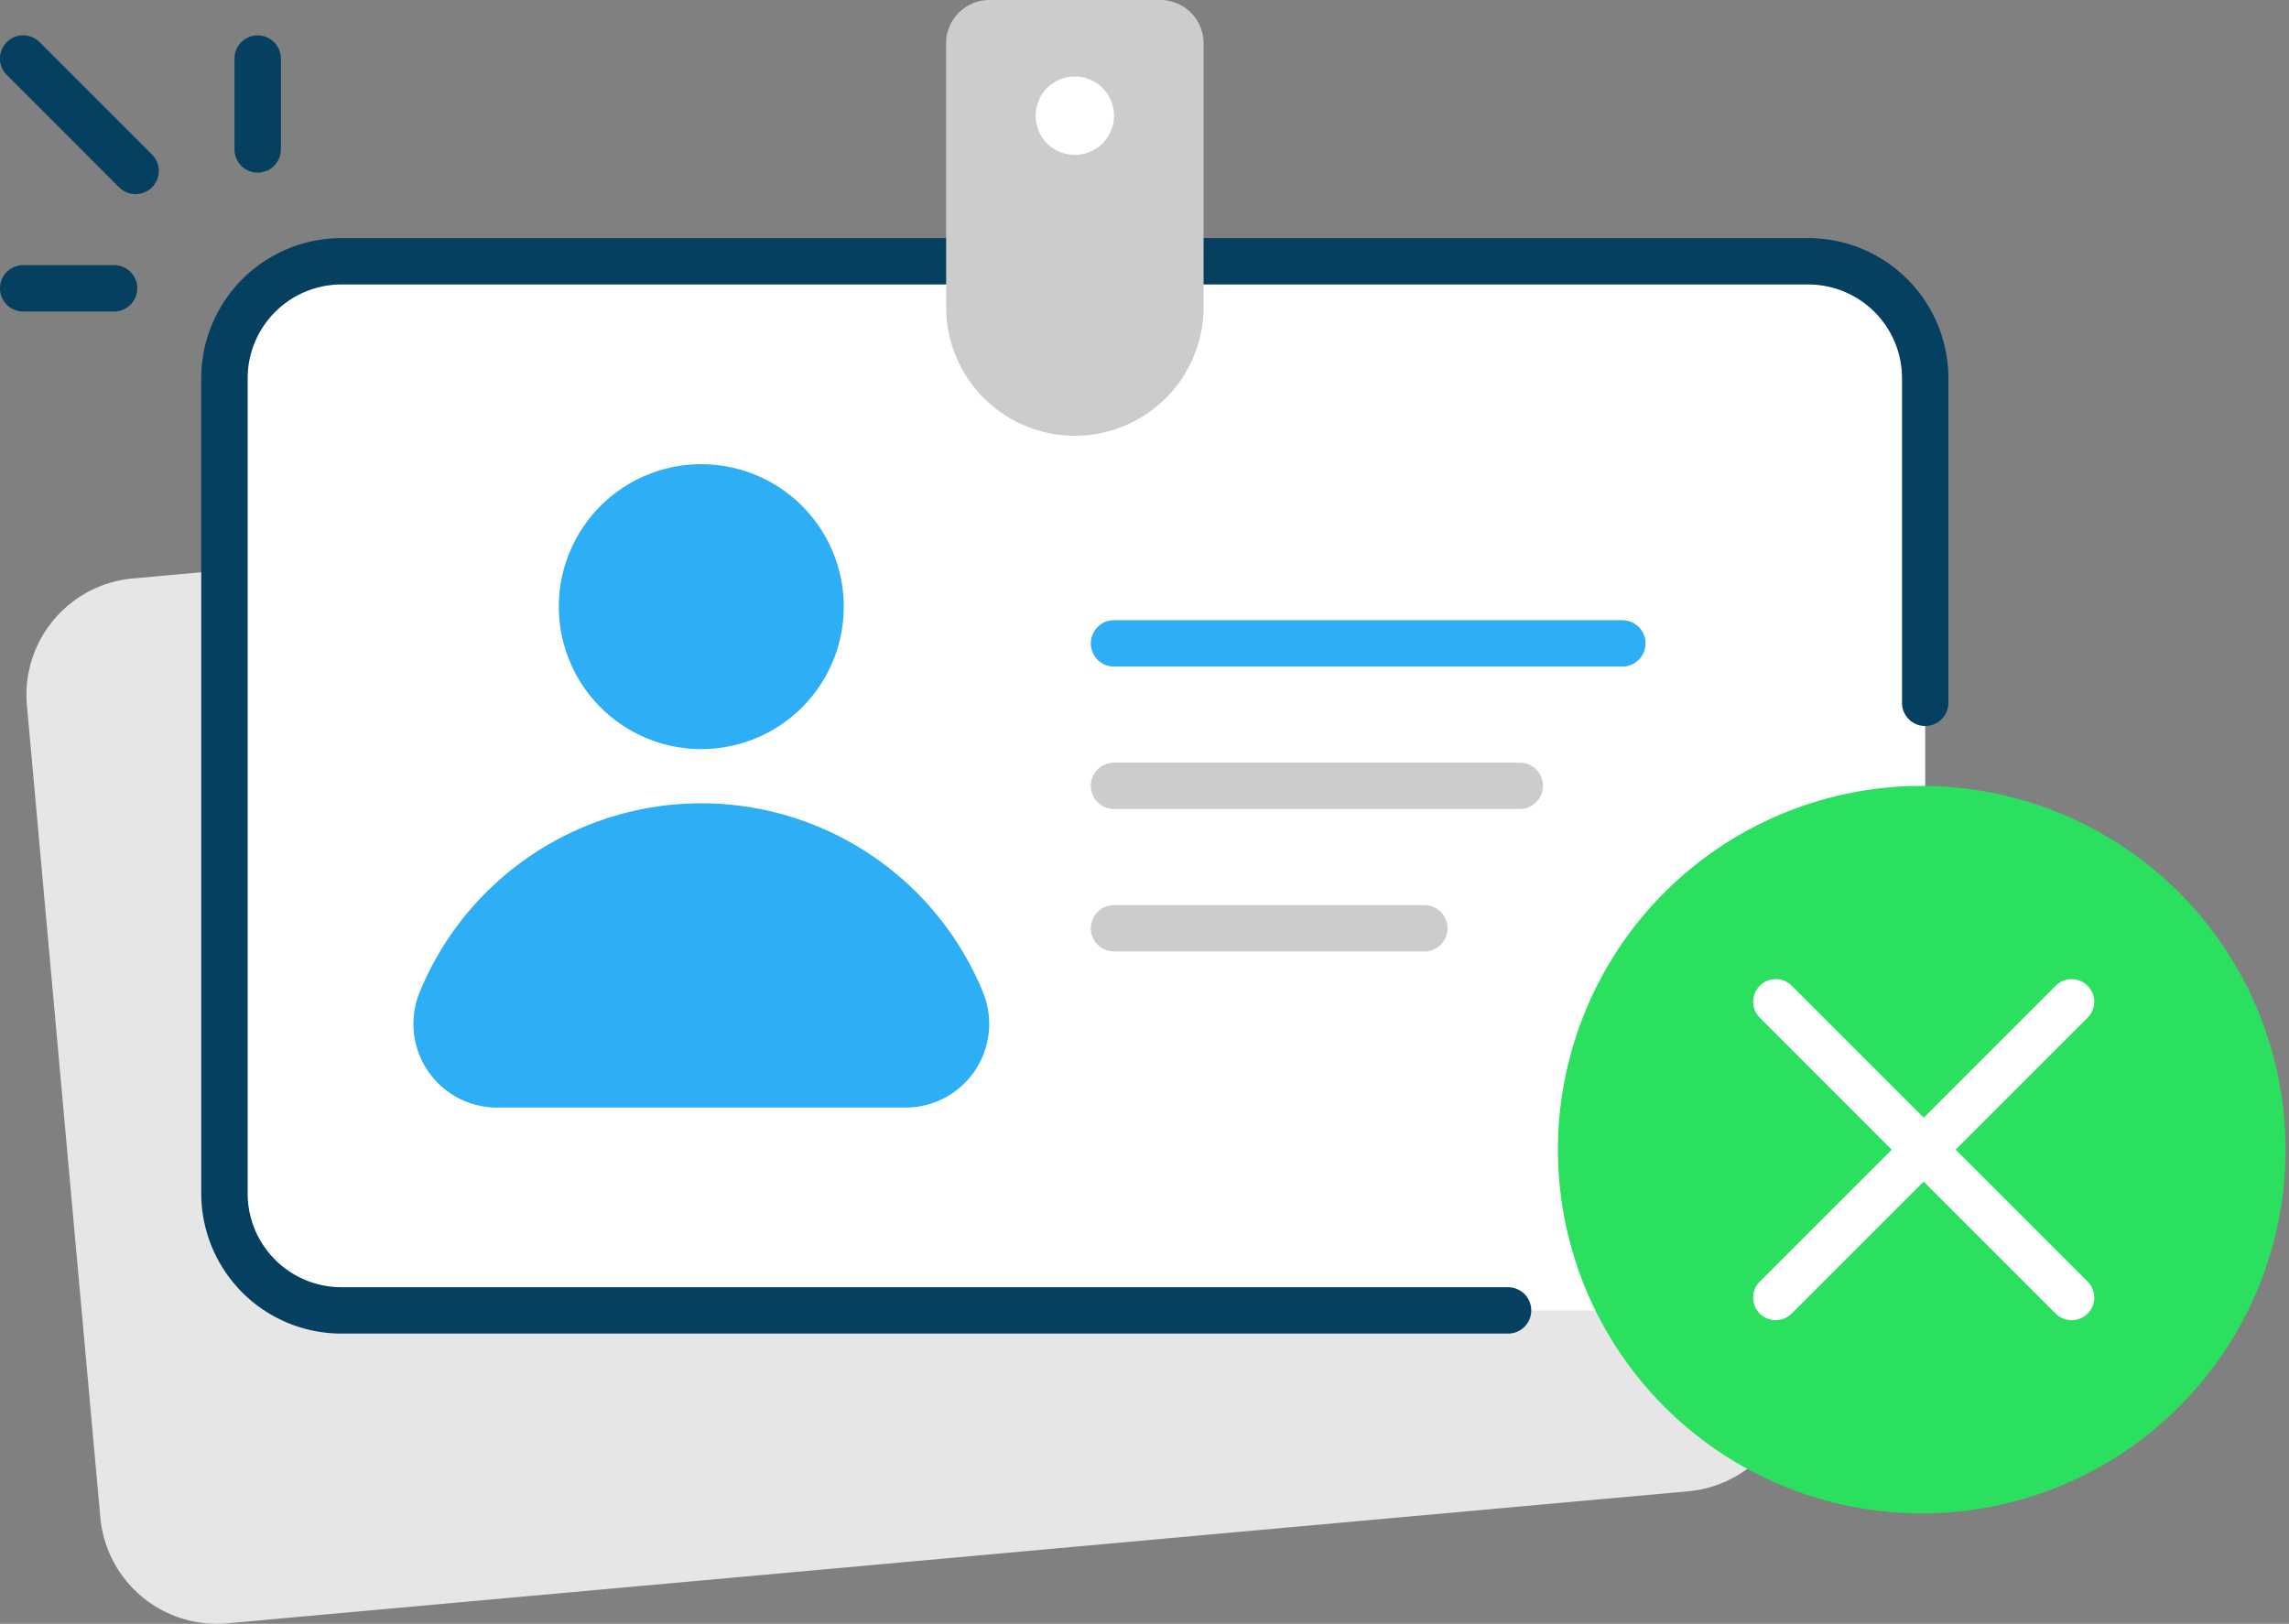 <svg xmlns="http://www.w3.org/2000/svg" xmlns:xlink="http://www.w3.org/1999/xlink" width="199.316" height="141.418" viewBox="0 0 199.316 141.418">
  <rect x="0" y="0" width="199.316" height="141.418" fill="#808080" stroke="none"/>
  <defs>
    <clipPath id="clip-path">
      <rect id="Rectangle_31564" data-name="Rectangle 31564" width="199.316" height="141.418" fill="none"/>
    </clipPath>
  </defs>
  <g id="Group_77291" data-name="Group 77291" transform="translate(0 -0.001)">
    <g id="Group_77290" data-name="Group 77290" transform="translate(0 0.001)" clip-path="url(#clip-path)">
      <path id="Path_62240" data-name="Path 62240" d="M162.869,397.462l-127.216,11.5A10.179,10.179,0,0,1,24.6,399.741l-6.393-70.723a10.179,10.179,0,0,1,9.221-11.054l127.216-11.5a10.179,10.179,0,0,1,11.054,9.221l6.393,70.723a10.178,10.178,0,0,1-9.221,11.054" transform="translate(-15.863 -267.586)" fill="#e6e6e6"/>
      <path id="Path_62241" data-name="Path 62241" d="M292.127,270.9H164.393a10.179,10.179,0,0,1-10.179-10.179V189.71a10.179,10.179,0,0,1,10.179-10.179H292.127a10.179,10.179,0,0,1,10.179,10.179v71.011A10.179,10.179,0,0,1,292.127,270.9" transform="translate(-134.668 -156.777)" fill="#fff"/>
      <path id="Path_62242" data-name="Path 62242" d="M252.072,259.007H150.48a12.212,12.212,0,0,1-12.2-12.2V175.8a12.212,12.212,0,0,1,12.2-12.2H278.214a12.212,12.212,0,0,1,12.2,12.2v28.273a2.019,2.019,0,0,1-4.039,0V175.8a8.169,8.169,0,0,0-8.16-8.159H150.48a8.169,8.169,0,0,0-8.159,8.159v71.011a8.169,8.169,0,0,0,8.159,8.159H252.072a2.019,2.019,0,1,1,0,4.038" transform="translate(-120.756 -142.865)" fill="#054060"/>
      <path id="Path_62243" data-name="Path 62243" d="M383.925,331.376a12.406,12.406,0,1,1,12.406,12.406,12.407,12.407,0,0,1-12.406-12.406" transform="translate(-335.265 -278.543)" fill="#2daef5"/>
      <path id="Path_62244" data-name="Path 62244" d="M326.787,578.508H291.246a7.29,7.29,0,0,1-6.761-10.033,26.507,26.507,0,0,1,49.064,0,7.29,7.29,0,0,1-6.761,10.033" transform="translate(-247.95 -482.048)" fill="#2daef5"/>
      <path id="Path_62245" data-name="Path 62245" d="M795.715,430.2H751.454a2.019,2.019,0,0,1,0-4.039h44.261a2.019,2.019,0,1,1,0,4.039" transform="translate(-654.449 -372.148)" fill="#2daef5"/>
      <path id="Path_62246" data-name="Path 62246" d="M786.784,528.086H751.454a2.019,2.019,0,0,1,0-4.039h35.329a2.019,2.019,0,1,1,0,4.039" transform="translate(-654.449 -457.629)" fill="#ccc"/>
      <path id="Path_62247" data-name="Path 62247" d="M778.477,625.973H751.454a2.019,2.019,0,1,1,0-4.038h27.022a2.019,2.019,0,1,1,0,4.038" transform="translate(-654.449 -543.109)" fill="#ccc"/>
      <path id="Path_62248" data-name="Path 62248" d="M1136.072,571.7a31.678,31.678,0,1,1-31.678-31.678,31.678,31.678,0,0,1,31.678,31.678" transform="translate(-937.057 -471.577)" fill="#2be05e"/>
      <path id="Path_62251" data-name="Path 62251" d="M661.2,37.953h0a11.211,11.211,0,0,1-11.211-11.211V3.772A3.771,3.771,0,0,1,653.756,0h14.879a3.771,3.771,0,0,1,3.771,3.771V26.743A11.211,11.211,0,0,1,661.2,37.953" transform="translate(-567.604 -0.001)" fill="#ccc"/>
      <path id="Path_62252" data-name="Path 62252" d="M718.331,55.985a3.413,3.413,0,1,1-3.413-3.413,3.413,3.413,0,0,1,3.413,3.413" transform="translate(-621.326 -45.909)" fill="#fff"/>
      <path id="Path_62253" data-name="Path 62253" d="M2.019,186.218a2.019,2.019,0,0,1,0-4.039H9.933a2.019,2.019,0,1,1,0,4.039Z" transform="translate(0 -159.089)" fill="#054060"/>
      <path id="Path_62254" data-name="Path 62254" d="M163.129,36.265a2.019,2.019,0,0,1-2.019-2.019V26.331a2.019,2.019,0,1,1,4.039,0v7.914a2.019,2.019,0,0,1-2.019,2.019" transform="translate(-140.69 -21.231)" fill="#054060"/>
      <path id="Path_62255" data-name="Path 62255" d="M11.8,38.136a2.013,2.013,0,0,1-1.428-.592L.591,27.76A2.019,2.019,0,0,1,3.447,24.9l9.785,9.785A2.019,2.019,0,0,1,11.8,38.136" transform="translate(0 -21.231)" fill="#054060"/>
      <g id="Group_20766" data-name="Group 20766" transform="translate(-3651.746 -2576.136)">
        <path id="Path" d="M26.729,28.7a1.961,1.961,0,0,1-1.391-.576L-.424,2.359A1.967,1.967,0,0,1,2.359-.424L28.12,25.338A1.967,1.967,0,0,1,26.729,28.7Z" transform="translate(3805.403 2662.41)" fill="#fff"/>
        <path id="Path-2" data-name="Path" d="M.967,28.7A1.967,1.967,0,0,1-.424,25.338L25.338-.424A1.967,1.967,0,0,1,28.12,2.359L2.359,28.12A1.961,1.961,0,0,1,.967,28.7Z" transform="translate(3805.403 2662.41)" fill="#fff"/>
      </g>
    </g>
  </g>
</svg>
